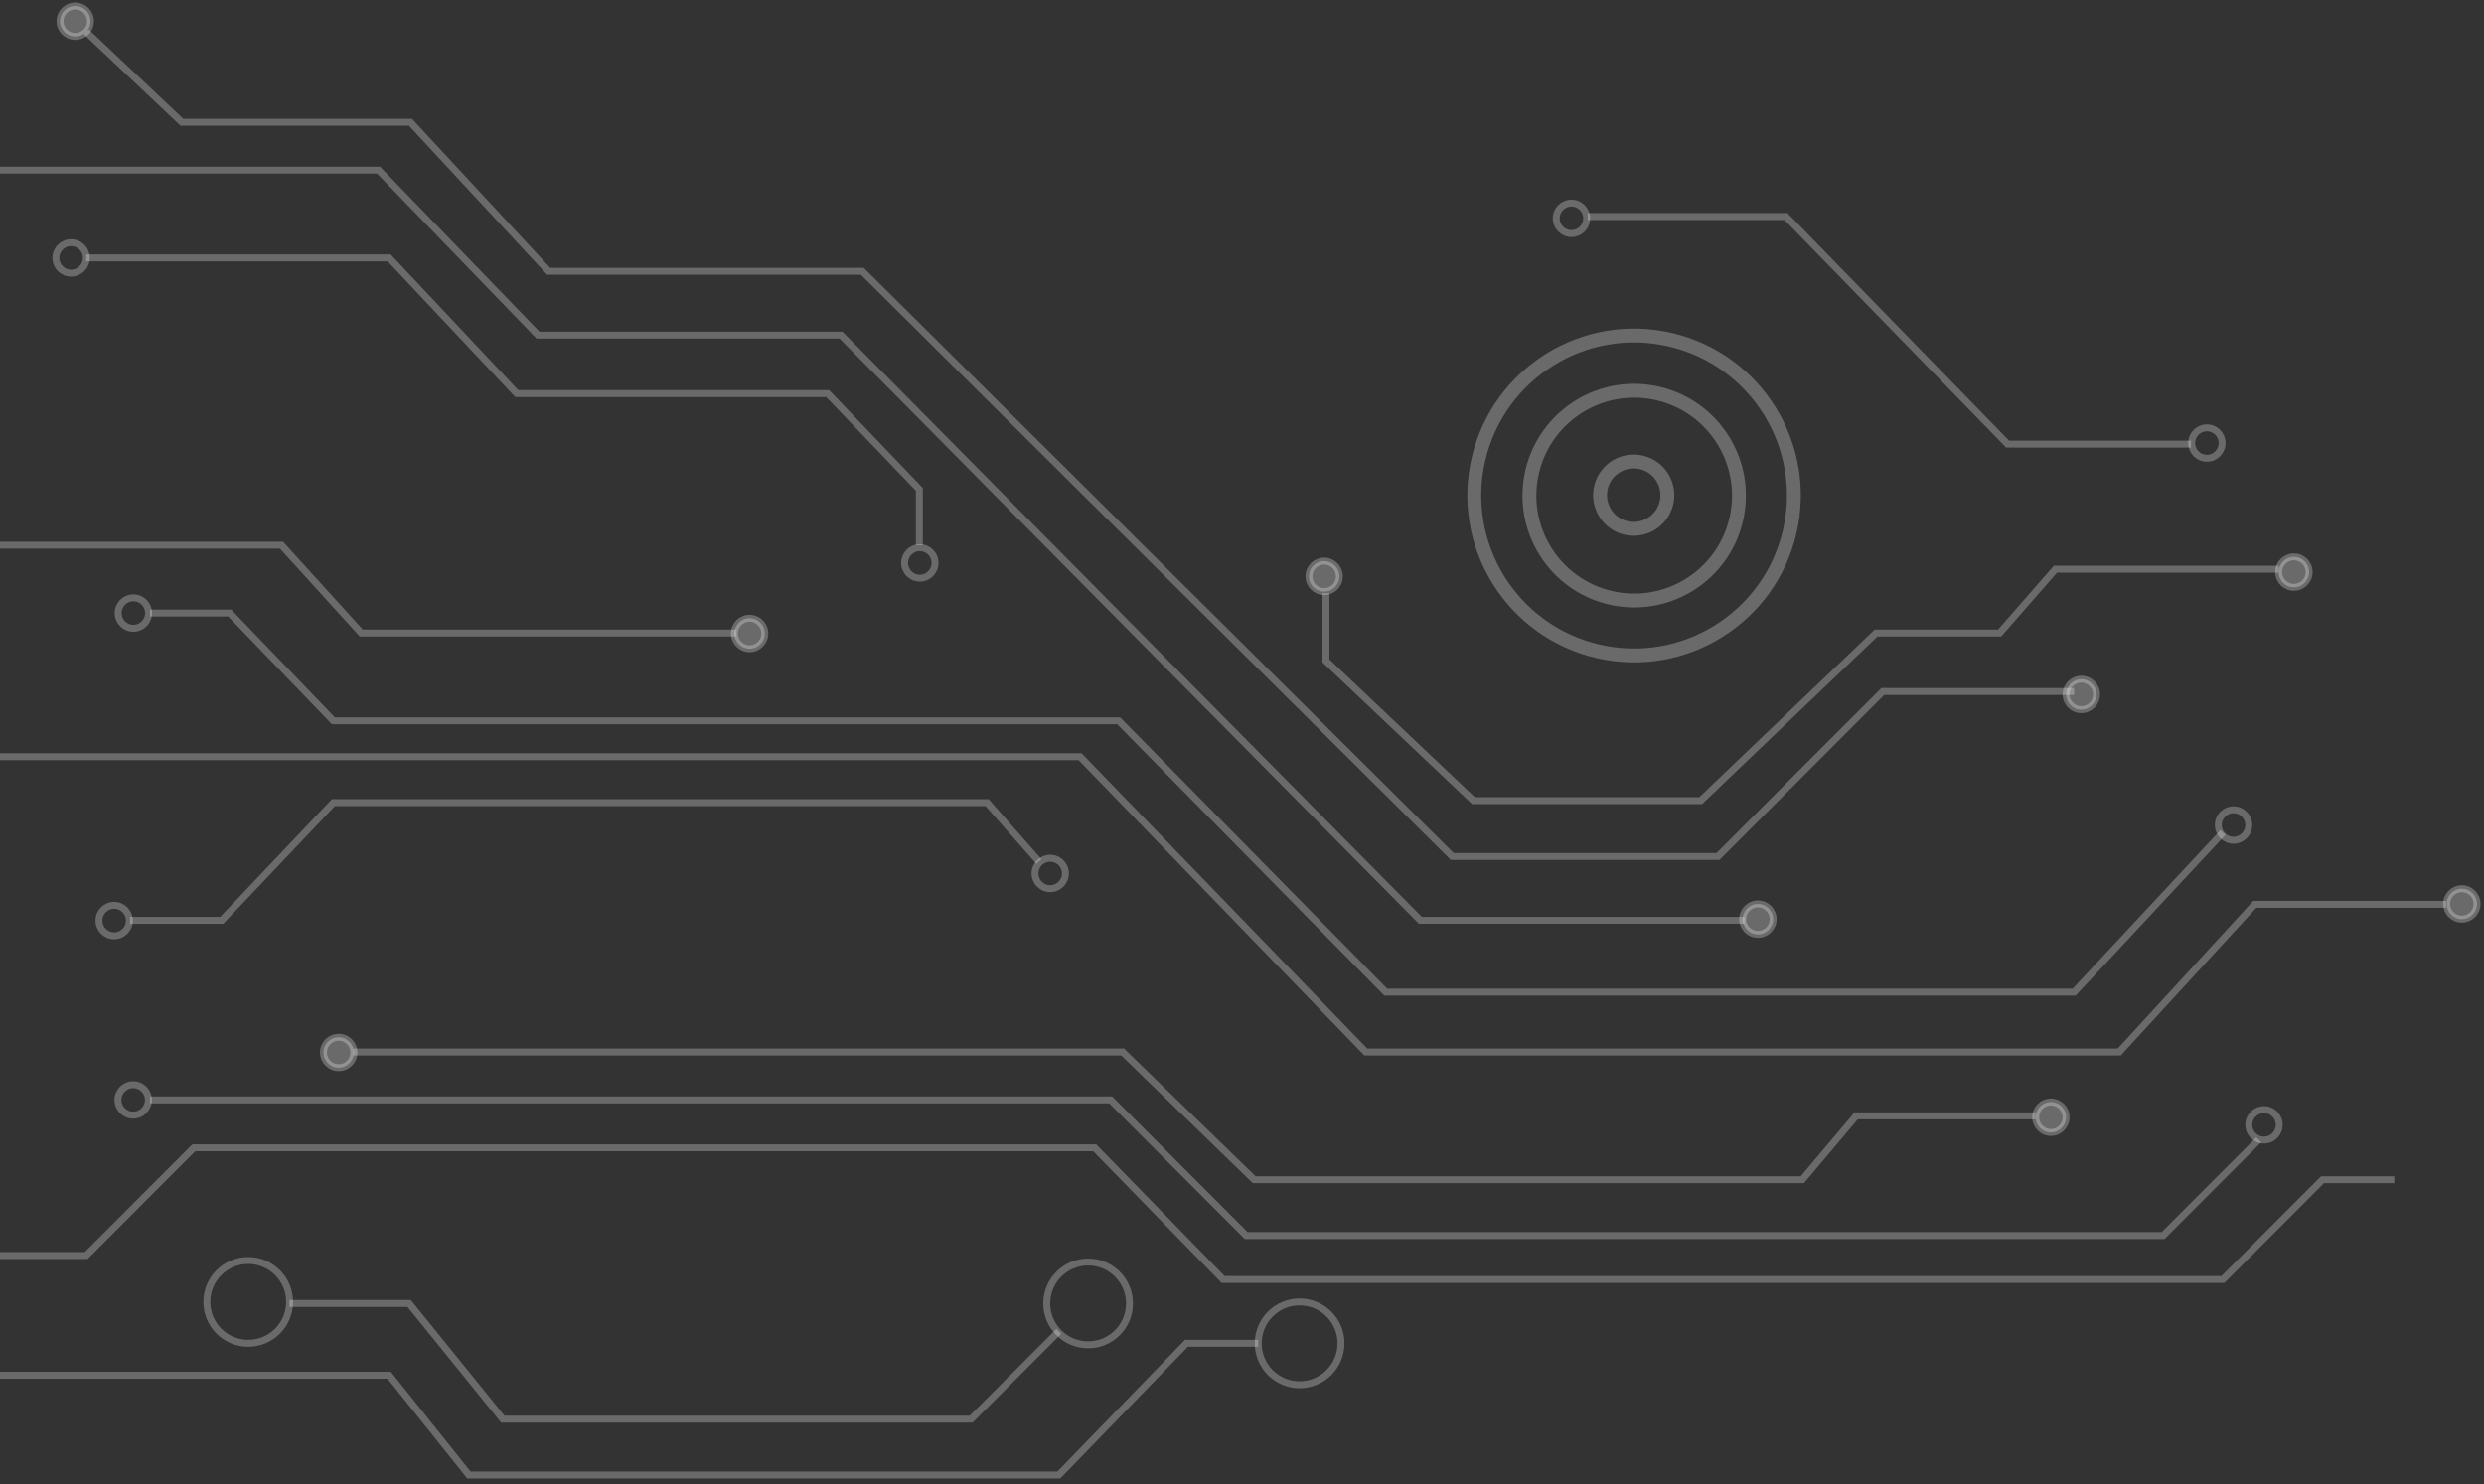 <svg width="358" height="214" viewBox="0 0 358 214" fill="none" xmlns="http://www.w3.org/2000/svg">
<rect x="0" y="0" width="358" height="214" fill="#333333" stroke="none"/>
<path d="M12.422 4.586L26.21 17.623L59.154 17.623L79.067 39.104L124.271 39.104L209.301 123.477L247.598 123.477L271.349 99.694L298.927 99.694" stroke="white" stroke-opacity="0.27" stroke-miterlimit="10"/>
<path d="M0 24.525L54.557 24.525L77.538 48.307L121.202 48.307L204.704 132.68L251.424 132.68" stroke="white" stroke-opacity="0.27" stroke-miterlimit="10"/>
<path d="M12.422 37.182L56.086 37.182L74.471 56.742L119.284 56.742L132.498 70.549L132.498 78.603" stroke="white" stroke-opacity="0.27" stroke-miterlimit="10"/>
<path d="M191.102 85.506L191.102 95.286L212.359 115.422L245.107 115.422L270.386 91.259L288.197 91.259L296.24 82.055L328.413 82.055" stroke="white" stroke-opacity="0.27" stroke-miterlimit="10"/>
<path d="M0 78.603L40.573 78.603L52.064 91.259L106.069 91.259" stroke="white" stroke-opacity="0.27" stroke-miterlimit="10"/>
<path d="M21.616 88.383L33.107 88.383L48.044 103.916L161.226 103.916L199.719 143.036L298.929 143.036L320.37 120.024" stroke="white" stroke-opacity="0.27" stroke-miterlimit="10"/>
<path d="M18.742 132.681L31.956 132.681L48.043 115.71L142.265 115.71L149.734 124.201" stroke="white" stroke-opacity="0.27" stroke-miterlimit="10"/>
<path d="M0 109.093L155.674 109.093L196.844 151.664L305.43 151.664L324.964 130.379L352.541 130.379" stroke="white" stroke-opacity="0.27" stroke-miterlimit="10"/>
<path d="M50.914 151.665L161.798 151.665L180.757 170.074L259.754 170.074L267.51 160.869L293.364 160.869" stroke="white" stroke-opacity="0.27" stroke-miterlimit="10"/>
<path d="M21.616 158.568L160.077 158.568L179.611 178.128L311.752 178.128L325.541 164.321" stroke="white" stroke-opacity="0.27" stroke-miterlimit="10"/>
<path d="M1.35884e-06 181.005L12.421 181.005L27.933 165.472L157.776 165.472L176.276 184.456L320.367 184.456L334.731 170.074L345.072 170.074" stroke="white" stroke-opacity="0.27" stroke-miterlimit="10"/>
<path d="M41.723 187.909L58.958 187.909L72.46 204.592L139.967 204.592L152.606 191.936" stroke="white" stroke-opacity="0.27" stroke-miterlimit="10"/>
<path d="M4.02618e-07 198.263L56.085 198.263L67.576 212.645L152.606 212.645L170.991 193.661L181.332 193.661" stroke="white" stroke-opacity="0.27" stroke-miterlimit="10"/>
<path d="M187.3 199.633C190.593 199.633 193.263 196.959 193.263 193.661C193.263 190.363 190.593 187.69 187.3 187.69C184.006 187.69 181.336 190.363 181.336 193.661C181.336 196.959 184.006 199.633 187.3 199.633Z" stroke="white" stroke-opacity="0.27" stroke-miterlimit="10"/>
<path d="M156.823 193.881C160.117 193.881 162.787 191.208 162.787 187.91C162.787 184.612 160.117 181.938 156.823 181.938C153.529 181.938 150.859 184.612 150.859 187.91C150.859 191.208 153.529 193.881 156.823 193.881Z" stroke="white" stroke-opacity="0.27" stroke-miterlimit="10"/>
<path d="M35.773 193.66C39.067 193.66 41.737 190.987 41.737 187.689C41.737 184.391 39.067 181.717 35.773 181.717C32.48 181.717 29.81 184.391 29.81 187.689C29.81 190.987 32.48 193.66 35.773 193.66Z" stroke="white" stroke-opacity="0.27" stroke-miterlimit="10"/>
<path d="M19.194 160.765C20.405 160.765 21.387 159.781 21.387 158.568C21.387 157.355 20.405 156.372 19.194 156.372C17.982 156.372 17 157.355 17 158.568C17 159.781 17.982 160.765 19.194 160.765Z" stroke="white" stroke-opacity="0.27" stroke-miterlimit="10"/>
<path d="M16.451 134.912C17.663 134.912 18.645 133.929 18.645 132.716C18.645 131.503 17.663 130.52 16.451 130.52C15.24 130.52 14.258 131.503 14.258 132.716C14.258 133.929 15.24 134.912 16.451 134.912Z" stroke="white" stroke-opacity="0.27" stroke-miterlimit="10"/>
<path d="M19.221 90.579C20.432 90.579 21.414 89.596 21.414 88.383C21.414 87.17 20.432 86.186 19.221 86.186C18.009 86.186 17.027 87.17 17.027 88.383C17.027 89.596 18.009 90.579 19.221 90.579Z" stroke="white" stroke-opacity="0.27" stroke-miterlimit="10"/>
<path d="M132.569 83.353C133.78 83.353 134.762 82.37 134.762 81.156C134.762 79.943 133.78 78.96 132.569 78.96C131.357 78.96 130.375 79.943 130.375 81.156C130.375 82.37 131.357 83.353 132.569 83.353Z" stroke="white" stroke-opacity="0.27" stroke-miterlimit="10"/>
<path d="M226.482 33.67C227.693 33.67 228.675 32.686 228.675 31.473C228.675 30.26 227.693 29.277 226.482 29.277C225.27 29.277 224.288 30.26 224.288 31.473C224.288 32.686 225.27 33.67 226.482 33.67Z" stroke="white" stroke-opacity="0.27" stroke-miterlimit="10"/>
<path d="M318.065 66.069C319.276 66.069 320.258 65.085 320.258 63.872C320.258 62.659 319.276 61.676 318.065 61.676C316.853 61.676 315.871 62.659 315.871 63.872C315.871 65.085 316.853 66.069 318.065 66.069Z" stroke="white" stroke-opacity="0.27" stroke-miterlimit="10"/>
<path d="M151.358 128.119C152.569 128.119 153.551 127.136 153.551 125.923C153.551 124.709 152.569 123.726 151.358 123.726C150.146 123.726 149.164 124.709 149.164 125.923C149.164 127.136 150.146 128.119 151.358 128.119Z" stroke="white" stroke-opacity="0.27" stroke-miterlimit="10"/>
<path d="M10.248 39.378C11.46 39.378 12.442 38.394 12.442 37.181C12.442 35.968 11.46 34.985 10.248 34.985C9.037 34.985 8.055 35.968 8.055 37.181C8.055 38.394 9.037 39.378 10.248 39.378Z" stroke="white" stroke-opacity="0.27" stroke-miterlimit="10"/>
<path d="M326.295 164.36C327.507 164.36 328.489 163.377 328.489 162.164C328.489 160.951 327.507 159.967 326.295 159.967C325.084 159.967 324.102 160.951 324.102 162.164C324.102 163.377 325.084 164.36 326.295 164.36Z" stroke="white" stroke-opacity="0.27" stroke-miterlimit="10"/>
<path d="M321.904 121.137C323.116 121.137 324.098 120.154 324.098 118.941C324.098 117.728 323.116 116.744 321.904 116.744C320.693 116.744 319.711 117.728 319.711 118.941C319.711 120.154 320.693 121.137 321.904 121.137Z" stroke="white" stroke-opacity="0.27" stroke-miterlimit="10"/>
<path d="M48.811 153.928C50.022 153.928 51.004 152.944 51.004 151.731C51.004 150.518 50.022 149.535 48.811 149.535C47.599 149.535 46.617 150.518 46.617 151.731C46.617 152.944 47.599 153.928 48.811 153.928Z" fill="white" fill-opacity="0.27" stroke="white" stroke-opacity="0.27" stroke-miterlimit="10"/>
<path d="M108.032 93.524C109.244 93.524 110.226 92.54 110.226 91.327C110.226 90.114 109.244 89.131 108.032 89.131C106.821 89.131 105.839 90.114 105.839 91.327C105.839 92.54 106.821 93.524 108.032 93.524Z" fill="white" fill-opacity="0.27" stroke="white" stroke-opacity="0.27" stroke-miterlimit="10"/>
<path d="M10.846 5.256C12.057 5.256 13.039 4.273 13.039 3.06C13.039 1.847 12.057 0.863 10.846 0.863C9.634 0.863 8.652 1.847 8.652 3.06C8.652 4.273 9.634 5.256 10.846 5.256Z" fill="white" fill-opacity="0.27" stroke="white" stroke-opacity="0.27" stroke-miterlimit="10"/>
<path d="M190.838 85.288C192.05 85.288 193.032 84.305 193.032 83.091C193.032 81.878 192.05 80.895 190.838 80.895C189.627 80.895 188.645 81.878 188.645 83.091C188.645 84.305 189.627 85.288 190.838 85.288Z" fill="white" fill-opacity="0.27" stroke="white" stroke-opacity="0.27" stroke-miterlimit="10"/>
<path d="M299.967 102.309C301.178 102.309 302.161 101.326 302.161 100.113C302.161 98.9 301.178 97.916 299.967 97.916C298.756 97.916 297.773 98.9 297.773 100.113C297.773 101.326 298.756 102.309 299.967 102.309Z" fill="white" fill-opacity="0.27" stroke="white" stroke-opacity="0.27" stroke-miterlimit="10"/>
<path d="M330.604 84.672C331.815 84.672 332.797 83.688 332.797 82.475C332.797 81.262 331.815 80.279 330.604 80.279C329.392 80.279 328.41 81.262 328.41 82.475C328.41 83.688 329.392 84.672 330.604 84.672Z" fill="white" fill-opacity="0.27" stroke="white" stroke-opacity="0.27" stroke-miterlimit="10"/>
<path d="M253.357 134.709C254.568 134.709 255.55 133.725 255.55 132.512C255.55 131.299 254.568 130.316 253.357 130.316C252.145 130.316 251.163 131.299 251.163 132.512C251.163 133.725 252.145 134.709 253.357 134.709Z" fill="white" fill-opacity="0.27" stroke="white" stroke-opacity="0.27" stroke-miterlimit="10"/>
<path d="M354.807 132.512C356.018 132.512 357 131.529 357 130.316C357 129.103 356.018 128.119 354.807 128.119C353.595 128.119 352.613 129.103 352.613 130.316C352.613 131.529 353.595 132.512 354.807 132.512Z" fill="white" fill-opacity="0.27" stroke="white" stroke-opacity="0.27" stroke-miterlimit="10"/>
<path d="M295.58 163.263C296.792 163.263 297.774 162.28 297.774 161.067C297.774 159.854 296.792 158.87 295.58 158.87C294.369 158.87 293.387 159.854 293.387 161.067C293.387 162.28 294.369 163.263 295.58 163.263Z" fill="white" fill-opacity="0.27" stroke="white" stroke-opacity="0.27" stroke-miterlimit="10"/>
<path d="M228.836 31.211L257.39 31.211L289.345 64.026L315.773 64.026" stroke="white" stroke-opacity="0.27" stroke-miterlimit="10"/>
<path d="M257.928 76.683C260.826 64.283 253.136 51.879 240.753 48.978C228.37 46.077 215.983 53.776 213.085 66.176C210.188 78.575 217.877 90.979 230.26 93.88C242.643 96.782 255.031 89.082 257.928 76.683Z" stroke="white" stroke-opacity="0.27" stroke-width="2" stroke-linecap="round" stroke-linejoin="round"/>
<path d="M250.223 74.909C252.129 66.78 247.093 58.644 238.975 56.735C230.857 54.827 222.731 59.87 220.825 67.999C218.92 76.128 223.956 84.265 232.074 86.173C240.192 88.081 248.318 83.038 250.223 74.909Z" stroke="white" stroke-opacity="0.27" stroke-width="2" stroke-linecap="round" stroke-linejoin="round"/>
<path d="M240.303 71.376C240.306 72.337 240.023 73.276 239.492 74.076C238.96 74.876 238.204 75.501 237.318 75.87C236.432 76.239 235.457 76.337 234.516 76.151C233.574 75.965 232.709 75.503 232.03 74.825C231.35 74.146 230.888 73.281 230.7 72.339C230.511 71.397 230.607 70.42 230.973 69.532C231.34 68.644 231.962 67.885 232.759 67.351C233.557 66.817 234.495 66.532 235.454 66.532C236.739 66.532 237.97 67.042 238.879 67.95C239.788 68.858 240.3 70.09 240.303 71.376Z" stroke="white" stroke-opacity="0.27" stroke-width="2" stroke-linecap="round" stroke-linejoin="round"/>
</svg>
